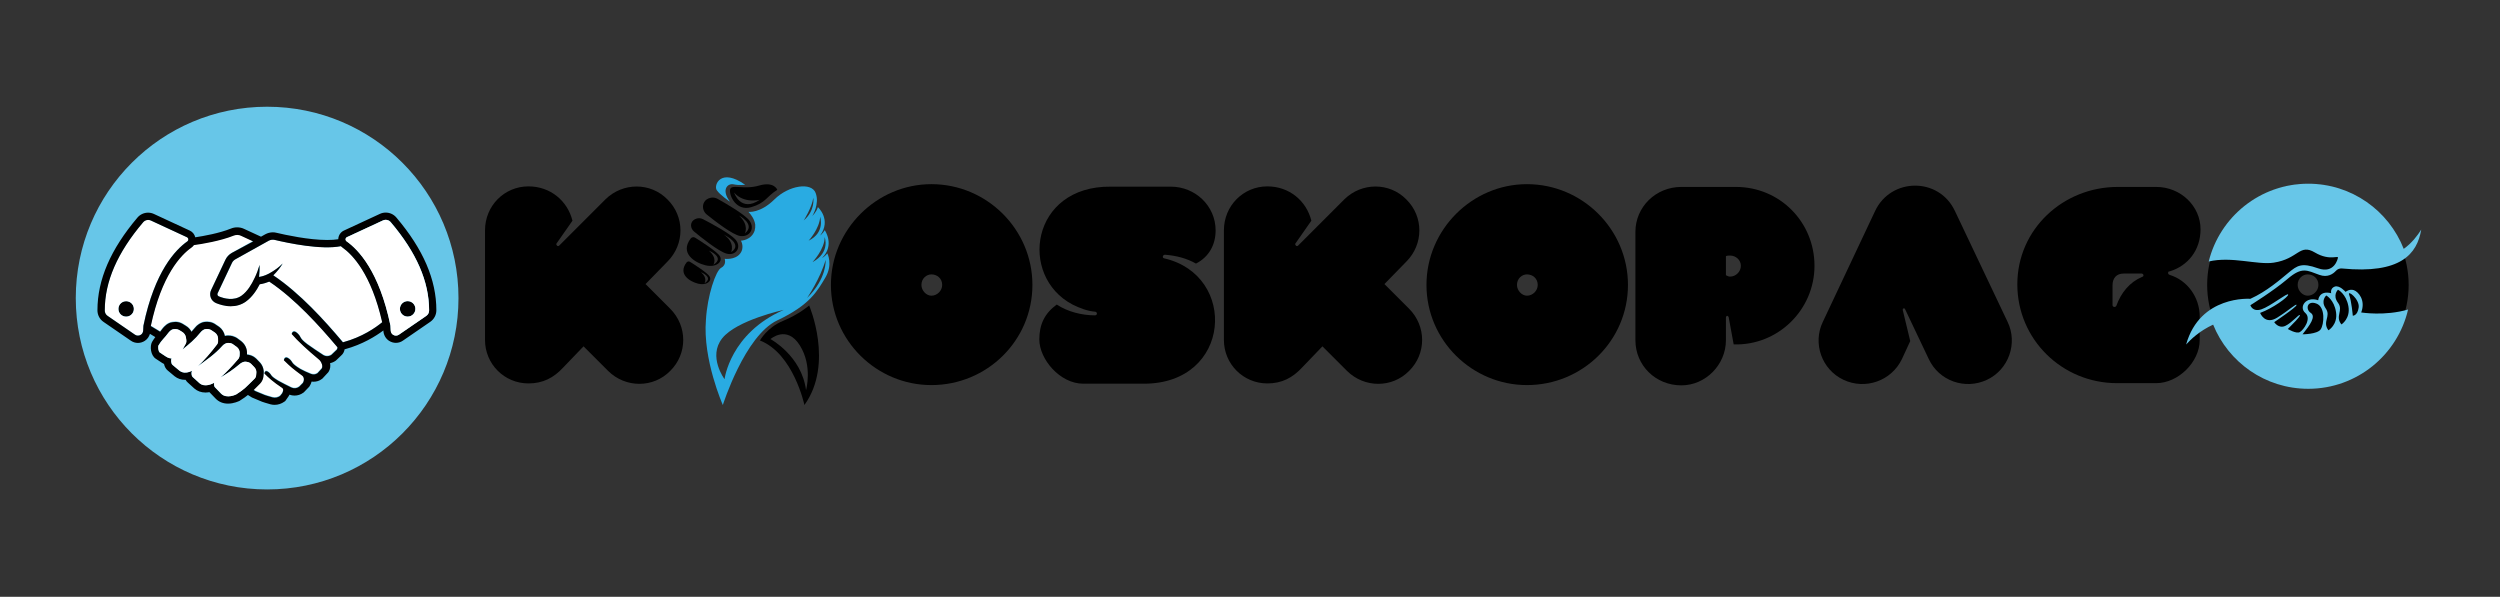 <svg xmlns="http://www.w3.org/2000/svg" xmlns:xlink="http://www.w3.org/1999/xlink" width="997" zoomAndPan="magnify" viewBox="0 0 747.75 178.5" height="238" preserveAspectRatio="xMidYMid meet" version="1.0"><rect x="0" y="0" width="747.75" height="178.5" fill="#333333" stroke="none"/><defs><g/><clipPath id="0b250dc0fd"><path d="M 653.871 54.941 L 724.195 54.941 L 724.195 116.293 L 653.871 116.293 Z M 653.871 54.941 " clip-rule="nonzero"/></clipPath><clipPath id="c12aa79f11"><path d="M 22.664 31.922 L 137.133 31.922 L 137.133 146.391 L 22.664 146.391 Z M 22.664 31.922 " clip-rule="nonzero"/></clipPath><clipPath id="6d195e9abf"><path d="M 211 55 L 249 55 L 249 121.145 L 211 121.145 Z M 211 55 " clip-rule="nonzero"/></clipPath><clipPath id="ad8ca5ad69"><path d="M 227 91 L 245 91 L 245 121.145 L 227 121.145 Z M 227 91 " clip-rule="nonzero"/></clipPath></defs><g fill="#000000" fill-opacity="1"><g transform="translate(145.067, 114.683)"><g><path d="M 36.008 -55.047 L 22.184 -41.223 C 21.77 -40.809 21.191 -41.391 21.355 -41.805 L 26.16 -48.676 C 24.668 -54.633 19.535 -58.938 12.996 -58.938 C 5.793 -58.938 0 -53.145 0 -45.777 L 0 -12.996 C 0 -5.793 5.793 0 12.996 0 C 17.301 0 20.531 -1.656 23.426 -4.801 L 29.469 -11.094 L 36.836 -3.727 C 42.051 1.406 50.328 1.406 55.379 -3.727 C 60.594 -8.855 60.594 -17.137 55.379 -22.352 L 48.012 -29.719 L 54.551 -36.422 C 59.766 -41.637 59.766 -49.918 54.551 -55.047 C 49.504 -60.18 41.223 -60.18 36.008 -55.047 Z M 36.008 -55.047 "/></g></g></g><g fill="#000000" fill-opacity="1"><g transform="translate(205.905, 114.683)"><g/></g></g><g fill="#000000" fill-opacity="1"><g transform="translate(227.343, 114.683)"><g/></g></g><g fill="#000000" fill-opacity="1"><g transform="translate(248.78, 114.683)"><g><path d="M 29.801 -59.602 C 13.41 -59.602 -0.25 -46.027 -0.25 -29.469 C -0.25 -12.832 13.41 0.496 29.801 0.496 C 46.438 0.496 60.016 -12.832 60.016 -29.469 C 60.016 -46.027 46.438 -59.602 29.801 -59.602 Z M 29.801 -32.613 C 31.539 -32.613 33.027 -31.375 33.027 -29.469 C 33.027 -27.73 31.539 -26.242 29.801 -26.242 C 28.312 -26.242 26.82 -27.73 26.82 -29.469 C 26.82 -31.375 28.312 -32.613 29.801 -32.613 Z M 29.801 -32.613 "/></g></g></g><g fill="#000000" fill-opacity="1"><g transform="translate(311.025, 114.683)"><g><path d="M 52.566 -45.777 C 52.566 -53.062 46.523 -58.855 39.156 -58.855 L 21.191 -58.855 C -2.73 -59.105 -6.457 -32.117 9.77 -23.594 C 11.922 -22.516 14.32 -21.605 16.641 -21.441 C 17.301 -21.191 17.137 -20.363 16.473 -20.363 C 12.582 -20.363 8.277 -21.441 5.051 -23.594 C 1.406 -20.941 -0.164 -17.633 -0.164 -13.16 C -0.164 -7.285 5.961 0.082 12.996 0.082 L 31.125 0.082 C 57.367 0.082 59.27 -32.367 37.168 -37.418 C 36.504 -37.582 36.754 -38.492 37.418 -38.492 C 40.727 -38.246 43.957 -37.418 46.688 -35.844 C 50.578 -37.832 52.566 -41.473 52.566 -45.777 Z M 52.566 -45.777 "/></g></g></g><g fill="#000000" fill-opacity="1"><g transform="translate(366.07, 114.683)"><g><path d="M 36.008 -55.047 L 22.184 -41.223 C 21.77 -40.809 21.191 -41.391 21.355 -41.805 L 26.16 -48.676 C 24.668 -54.633 19.535 -58.938 12.996 -58.938 C 5.793 -58.938 0 -53.145 0 -45.777 L 0 -12.996 C 0 -5.793 5.793 0 12.996 0 C 17.301 0 20.531 -1.656 23.426 -4.801 L 29.469 -11.094 L 36.836 -3.727 C 42.051 1.406 50.328 1.406 55.379 -3.727 C 60.594 -8.855 60.594 -17.137 55.379 -22.352 L 48.012 -29.719 L 54.551 -36.422 C 59.766 -41.637 59.766 -49.918 54.551 -55.047 C 49.504 -60.18 41.223 -60.18 36.008 -55.047 Z M 36.008 -55.047 "/></g></g></g><g fill="#000000" fill-opacity="1"><g transform="translate(426.908, 114.683)"><g><path d="M 29.801 -59.602 C 13.41 -59.602 -0.25 -46.027 -0.25 -29.469 C -0.25 -12.832 13.41 0.496 29.801 0.496 C 46.438 0.496 60.016 -12.832 60.016 -29.469 C 60.016 -46.027 46.438 -59.602 29.801 -59.602 Z M 29.801 -32.613 C 31.539 -32.613 33.027 -31.375 33.027 -29.469 C 33.027 -27.73 31.539 -26.242 29.801 -26.242 C 28.312 -26.242 26.82 -27.73 26.82 -29.469 C 26.82 -31.375 28.312 -32.613 29.801 -32.613 Z M 29.801 -32.613 "/></g></g></g><g fill="#000000" fill-opacity="1"><g transform="translate(489.154, 114.683)"><g><path d="M 13.742 0.578 C 21.027 0.578 27.07 -5.629 27.07 -12.914 L 27.07 -19.617 C 27.07 -20.281 27.648 -20.445 27.898 -19.785 L 29.387 -11.672 C 42.633 -11.258 53.559 -22.02 53.559 -35.18 C 53.559 -48.262 43.211 -58.773 30.051 -58.773 L 13.742 -58.773 C 6.043 -58.773 0 -52.73 0 -45.363 L 0 -12.914 C 0 -5.379 6.043 0.578 13.742 0.578 Z M 28.312 -38.246 C 30.051 -38.246 31.539 -36.918 31.539 -35.18 C 31.539 -33.441 30.051 -31.953 28.312 -31.953 C 27.898 -31.953 27.484 -32.117 27.07 -32.367 L 27.07 -38.078 C 27.484 -38.246 27.898 -38.246 28.312 -38.246 Z M 28.312 -38.246 "/></g></g></g><g fill="#000000" fill-opacity="1"><g transform="translate(544.199, 114.683)"><g><path d="M 7.203 -1.074 C 13.742 1.988 21.523 -0.746 24.668 -7.285 L 27.152 -12.664 L 24.918 -21.938 C 24.832 -22.516 25.414 -22.598 25.578 -22.27 L 32.699 -7.285 C 35.762 -0.746 43.543 1.988 50.082 -1.074 C 56.621 -4.141 59.352 -12.004 56.289 -18.379 L 40.48 -51.656 C 35.68 -61.754 21.355 -61.59 16.641 -51.57 L 0.992 -18.379 C -2.07 -12.004 0.664 -4.141 7.203 -1.074 Z M 7.203 -1.074 "/></g></g></g><g fill="#000000" fill-opacity="1"><g transform="translate(603.547, 114.683)"><g><path d="M -0.164 -29.637 C -0.164 -13.16 13.246 -0.082 29.637 -0.082 L 41.391 -0.082 C 47.93 -0.082 54.387 -6.375 54.387 -12.996 L 54.387 -19.949 C 54.387 -25.91 50.578 -30.875 45.445 -32.449 C 44.949 -32.699 44.949 -32.699 44.949 -33.113 C 44.949 -33.277 44.949 -33.527 45.445 -33.527 C 50.828 -35.18 54.633 -39.816 54.633 -46.109 C 54.633 -53.062 48.676 -58.773 41.391 -58.773 L 29.883 -58.773 C 13.492 -58.773 -0.164 -46.109 -0.164 -29.637 Z M 28.312 -23.426 L 28.312 -29.387 C 28.312 -31.457 29.469 -32.863 31.621 -32.863 L 37.004 -32.863 C 37.582 -32.863 37.832 -32.035 37.168 -31.871 C 33.441 -30.297 30.875 -27.152 29.469 -23.262 C 29.137 -22.598 28.312 -22.848 28.312 -23.426 Z M 28.312 -23.426 "/></g></g></g><g fill="#000000" fill-opacity="1"><g transform="translate(660.413, 114.683)"><g><path d="M 29.801 -59.602 C 13.41 -59.602 -0.25 -46.027 -0.25 -29.469 C -0.25 -12.832 13.41 0.496 29.801 0.496 C 46.438 0.496 60.016 -12.832 60.016 -29.469 C 60.016 -46.027 46.438 -59.602 29.801 -59.602 Z M 29.801 -32.613 C 31.539 -32.613 33.027 -31.375 33.027 -29.469 C 33.027 -27.73 31.539 -26.242 29.801 -26.242 C 28.312 -26.242 26.82 -27.73 26.82 -29.469 C 26.82 -31.375 28.312 -32.613 29.801 -32.613 Z M 29.801 -32.613 "/></g></g></g><g clip-path="url(#0b250dc0fd)"><path fill="#67c6e8" d="M 691.141 93.586 C 689.496 92.504 690.031 89.758 692.828 90.793 C 695.629 91.828 695.129 97.082 694.094 98.539 C 693.059 99.992 688.688 99.992 688.688 99.992 C 690.875 97.273 692.793 94.664 691.141 93.586 Z M 695.789 88.375 C 695.789 88.375 698.16 89.652 698.711 93.395 C 699.262 97.137 696.438 98.793 696.438 98.793 C 694.5 96.23 697.281 94.645 695.645 92.281 C 694.004 89.918 695.789 88.375 695.789 88.375 Z M 699.293 86.652 C 699.293 86.652 701.707 87.84 702.398 91.559 C 703.09 95.277 700.328 97.043 700.328 97.043 C 698.297 94.551 701.02 92.863 699.293 90.562 C 697.57 88.262 699.293 86.652 699.293 86.652 Z M 705.48 91.98 C 705.137 94.473 703.719 94.434 703.719 94.434 C 703.719 94.434 703.336 89.988 702.645 88.223 C 701.953 86.461 705.828 89.488 705.48 91.98 Z M 693.723 82.215 C 696.211 83.113 697.852 81.91 698.668 81.008 C 699.125 80.5 699.785 80.234 700.465 80.301 C 718.066 82.016 722.957 75.969 724.195 68.668 C 723.105 70.422 721.371 72.715 718.953 74.438 C 714.484 63.027 703.383 54.945 690.391 54.945 C 676.004 54.945 663.938 64.852 660.625 78.215 C 667.508 76.586 675.184 79.312 680.062 78.562 C 687.539 77.414 687.711 72.754 692.371 75.516 C 697.027 78.277 699.684 76.059 699.234 77.258 C 699.234 77.258 698.273 82.012 693.328 80.25 C 688.383 78.488 687.117 79.406 684.512 81.555 C 681.902 83.699 677.992 87.152 673.086 89.375 C 673.086 89.375 658.027 88.219 653.867 103.043 C 655.176 101.578 657.898 98.953 661.949 97.098 C 666.492 108.348 677.512 116.289 690.391 116.289 C 704.941 116.289 717.113 106.156 720.262 92.566 C 713.387 94.613 706.23 93.457 706.23 93.457 C 707.641 89.805 705.395 87.246 704.031 86.785 C 702.672 86.328 701.57 87.305 701.57 87.305 C 701.57 87.305 699.758 85.207 698.32 85.723 C 696.883 86.238 697.258 87.699 697.258 87.699 C 693.551 86.77 693.375 89.805 693.375 89.805 C 689.668 88.512 687.512 91.875 689.496 93.586 C 691.477 95.293 688.977 98.719 687.883 99.324 C 686.793 99.926 684.289 98.402 684.289 98.402 C 685.547 97.125 688.191 94.551 687.883 94.242 C 687.578 93.938 685.582 96.504 683.551 97.465 C 681.52 98.422 680.215 96.352 680.215 96.352 C 680.215 96.352 686.848 91.906 686.887 91.254 C 686.926 90.602 684.777 92.711 681.098 95.012 C 677.418 97.309 676 93.586 676 93.586 C 679.68 92.273 684.473 88.836 684.395 88.109 C 684.316 87.379 679.066 91.637 676.383 92.52 C 673.699 93.398 673.086 91.289 673.086 91.289 C 673.086 91.289 679.91 87.074 684.242 83.395 C 688.574 79.715 689.984 80.863 693.723 82.215 " fill-opacity="1" fill-rule="nonzero"/></g><g clip-path="url(#c12aa79f11)"><path fill="#67c6e8" d="M 79.898 146.391 C 48.281 146.391 22.664 120.77 22.664 89.156 C 22.664 57.539 48.281 31.922 79.898 31.922 C 111.516 31.922 137.133 57.539 137.133 89.156 C 137.133 120.77 111.516 146.391 79.898 146.391 Z M 79.898 146.391 " fill-opacity="1" fill-rule="nonzero"/></g><path fill="#ffffff" d="M 100.547 103.371 C 95.695 97.625 88.367 89.43 80.539 84.188 C 79.645 84.578 78.707 84.828 77.793 84.965 L 77.676 84.988 C 76.785 86.75 75.41 88.836 73.512 90.184 C 72.23 91.102 70.719 91.559 69 91.559 C 67.262 91.559 65.66 91.055 64.629 90.621 C 63.895 90.324 63.324 89.727 63.047 88.996 C 62.773 88.262 62.797 87.438 63.141 86.727 L 67.422 77.664 C 67.832 76.793 68.496 76.082 69.344 75.602 L 75.707 72.055 L 72.047 70.359 C 71.383 70.062 70.582 70.039 69.895 70.312 C 65.863 71.961 60.395 72.832 57.988 73.152 C 57.781 73.449 57.555 73.703 57.234 73.906 C 54.074 76.129 48.305 82.148 45.078 97.375 L 47.273 98.703 L 47.871 99.066 C 48.074 98.816 48.305 98.543 48.535 98.223 L 48.578 98.152 C 49.082 97.512 50.113 96.414 51.488 96.23 L 51.875 96.184 L 52.082 96.16 C 52.176 96.16 52.289 96.137 52.426 96.137 C 52.516 96.137 52.633 96.137 52.723 96.137 C 53.066 96.16 53.387 96.23 53.707 96.32 C 54.074 96.434 54.371 96.574 54.668 96.754 L 55.586 97.328 C 56.293 97.738 56.867 98.383 57.258 99.09 C 57.602 98.703 57.941 98.312 58.285 97.898 C 58.723 97.328 60.027 96.137 61.582 96.113 L 62.133 96.113 C 62.363 96.113 62.59 96.16 62.797 96.184 C 63.141 96.25 63.438 96.344 63.734 96.48 C 64.055 96.617 64.332 96.777 64.582 96.984 L 65.496 97.602 L 65.543 97.625 C 66.438 98.312 67.055 99.297 67.238 100.352 C 67.512 100.281 67.809 100.234 68.086 100.234 L 68.223 100.234 L 68.633 100.258 L 68.816 100.258 C 69.047 100.281 69.254 100.305 69.48 100.371 C 69.801 100.465 70.098 100.555 70.398 100.715 C 70.695 100.875 70.969 101.035 71.223 101.242 L 72.184 101.953 L 72.23 102 C 73.258 102.844 73.855 104.105 73.855 105.387 L 73.855 105.914 L 74.242 105.957 C 74.473 106.004 74.68 106.051 74.883 106.117 C 75.203 106.234 75.504 106.348 75.777 106.508 C 76.098 106.691 76.371 106.898 76.625 107.148 L 77.516 108.066 C 78.48 108.98 78.961 110.262 78.844 111.523 L 78.777 112.348 C 78.707 112.988 78.5 113.582 78.156 114.109 C 78.043 114.293 77.906 114.453 77.77 114.59 C 77.242 115.117 76.832 115.504 76.488 115.871 C 76.258 116.102 76.051 116.305 75.848 116.512 L 76.395 116.855 L 79.164 118 C 79.164 118 80.449 118.438 81.5 118.711 C 82.277 118.918 83.102 118.758 83.742 118.277 L 84.363 117.52 C 84.66 117.016 84.91 116.238 84.363 115.871 C 81.613 114.039 80.266 112.781 79.074 111.59 C 79.074 111.59 79.164 110.262 80.309 111.18 C 81.434 112.094 80.539 112.141 83.262 113.766 C 84.547 114.477 85.875 115.16 87.133 115.758 C 87.887 116.125 88.781 116.031 89.445 115.527 L 90.543 114.43 C 91.047 113.695 90.977 112.668 90.359 112.207 C 87.383 110.012 86.996 109.668 84.891 107.605 C 84.891 107.605 85.094 106.074 86.469 107.172 C 87.797 108.25 86.742 108.34 89.902 110.262 C 90.84 110.766 91.801 111.223 92.992 111.684 C 93.656 111.934 94.391 111.887 94.961 111.453 L 96.199 110.102 C 96.656 109.371 96.105 108.133 95.719 107.746 C 95.578 107.605 95.535 107.516 95.145 107.195 C 92.191 104.746 88.988 101.816 87.223 99.754 C 87.223 99.754 87.566 98.199 88.988 99.57 C 90.293 100.832 89.309 100.852 91.918 102.824 C 93.43 103.898 95.031 104.996 96.609 106.004 C 97.367 106.484 98.375 106.484 99.105 105.98 L 100.641 104.516 C 100.844 104.379 100.938 104.059 100.961 103.715 Z M 100.547 103.371 " fill-opacity="1" fill-rule="nonzero"/><path fill="#000000" d="M 37.727 90.07 C 36.445 90.07 35.414 91.102 35.414 92.383 C 35.414 93.664 36.445 94.695 37.727 94.695 C 39.012 94.695 40.039 93.664 40.039 92.383 C 40.062 91.102 39.012 90.07 37.727 90.07 Z M 37.727 90.07 " fill-opacity="1" fill-rule="nonzero"/><path fill="#ffffff" d="M 42.902 97.305 C 46.246 81.188 52.473 74.688 55.996 72.191 C 56.453 71.871 56.41 71.184 55.883 70.93 L 45.121 65.941 C 44.32 65.574 43.359 65.781 42.789 66.469 C 35.074 75.555 31.316 84.188 31.316 92.816 C 31.316 93.48 31.637 94.102 32.164 94.465 L 40.359 100.098 C 40.887 100.465 41.574 100.465 42.125 100.098 C 42.559 99.824 42.789 99.32 42.809 98.816 L 42.879 97.398 Z M 37.727 94.719 C 36.445 94.719 35.414 93.688 35.414 92.406 C 35.414 91.125 36.445 90.094 37.727 90.094 C 39.012 90.094 40.039 91.125 40.039 92.406 C 40.062 93.664 39.012 94.719 37.727 94.719 Z M 37.727 94.719 " fill-opacity="1" fill-rule="nonzero"/><path fill="#ffffff" d="M 102.426 73.977 C 102.266 73.863 102.129 73.746 101.992 73.609 C 96.152 74.777 86.332 72.738 82.188 71.734 C 81.57 71.594 80.949 71.688 80.402 71.984 L 70.422 77.547 C 69.984 77.801 69.617 78.164 69.414 78.625 L 65.133 87.691 C 65.039 87.871 65.039 88.055 65.109 88.238 C 65.176 88.422 65.316 88.559 65.496 88.629 C 67.031 89.27 69.938 90.07 72.273 88.422 C 74.105 87.141 75.363 84.918 76.121 83.27 L 76.211 83.09 C 76.809 81.875 77.289 80.57 77.676 79.219 C 77.723 80.41 77.656 81.621 77.516 82.812 C 78.18 82.723 79.234 82.469 80.402 81.852 L 80.609 81.738 C 82.074 80.938 83.422 79.996 84.59 78.785 C 83.836 80.09 82.852 81.281 81.773 82.332 C 89.812 87.711 97.273 96.047 102.242 101.93 C 102.355 102.066 102.473 102.203 102.586 102.34 L 102.676 102.34 C 108.355 100.809 112.383 97.969 114.375 96.32 C 111.078 81.922 105.516 76.152 102.426 73.977 Z M 102.426 73.977 " fill-opacity="1" fill-rule="nonzero"/><path fill="#000000" d="M 121.93 90.07 C 120.648 90.07 119.617 91.102 119.617 92.383 C 119.617 93.664 120.648 94.695 121.93 94.695 C 123.211 94.695 124.242 93.664 124.242 92.383 C 124.266 91.102 123.211 90.07 121.93 90.07 Z M 121.93 90.07 " fill-opacity="1" fill-rule="nonzero"/><path fill="#000000" d="M 118.543 65.047 C 117.742 64.109 116.598 63.582 115.359 63.582 C 114.742 63.582 114.168 63.719 113.621 63.973 L 102.859 68.961 C 101.922 69.398 101.281 70.312 101.188 71.344 C 101.188 71.414 101.188 71.48 101.188 71.551 C 100.25 71.711 99.129 71.777 97.848 71.777 C 92.328 71.777 85.414 70.27 82.691 69.625 C 82.324 69.535 81.98 69.488 81.613 69.488 C 80.812 69.488 80.035 69.695 79.324 70.086 L 78.066 70.793 L 72.961 68.438 C 72.344 68.137 71.633 68 70.922 68 C 70.281 68 69.664 68.117 69.07 68.367 C 65.59 69.766 60.965 70.59 58.402 70.977 C 58.195 70.109 57.621 69.375 56.797 68.984 L 46.039 63.996 C 45.488 63.742 44.895 63.605 44.297 63.605 C 43.086 63.605 41.918 64.133 41.117 65.07 C 33.082 74.57 29.145 83.637 29.145 92.816 C 29.145 94.191 29.809 95.496 30.953 96.273 L 39.148 101.906 C 39.766 102.34 40.5 102.57 41.254 102.57 C 41.984 102.57 42.719 102.34 43.336 101.93 C 44.07 101.449 44.598 100.691 44.848 99.848 L 46.129 100.625 L 46.449 100.832 C 46.152 101.219 45.809 101.699 45.465 102.297 C 44.781 103.578 45.031 106.301 46.609 107.309 L 48.488 108.547 C 48.672 108.66 48.855 108.773 49.059 108.867 C 49.219 109.645 49.586 110.355 50.184 110.836 L 52.242 112.551 C 53.113 113.238 54.164 113.605 55.309 113.605 C 55.379 113.605 55.449 113.605 55.516 113.605 C 55.676 113.902 55.883 114.176 56.156 114.406 L 58.148 116.215 C 59.043 116.992 60.188 117.406 61.422 117.406 C 61.836 117.406 62.246 117.359 62.637 117.293 C 62.66 117.312 64.559 119.281 64.559 119.281 C 65.496 120.223 66.758 120.727 68.199 120.727 C 69.938 120.727 71.449 119.992 71.633 119.902 L 71.727 119.855 L 71.816 119.785 C 72.848 119.145 73.535 118.641 74.152 118.137 L 75.363 118.895 L 78.363 120.152 L 78.434 120.176 C 78.48 120.199 79.785 120.633 80.906 120.93 C 81.316 121.047 81.73 121.09 82.164 121.09 C 83.172 121.09 84.203 120.746 85.027 120.152 L 85.324 119.945 L 86.332 118.504 L 86.375 118.438 C 86.445 118.297 86.516 118.16 86.582 118.047 C 87.062 118.23 87.59 118.32 88.094 118.32 C 89.055 118.32 89.949 118.023 90.727 117.453 L 90.887 117.336 L 92.512 115.645 L 92.605 115.484 C 92.879 115.07 93.086 114.613 93.199 114.133 C 93.406 114.156 93.59 114.176 93.793 114.176 C 94.688 114.176 95.559 113.902 96.266 113.352 L 96.426 113.238 L 98.168 111.363 L 98.281 111.203 C 98.809 110.398 98.875 109.484 98.738 108.613 C 99.312 108.5 99.859 108.27 100.344 107.926 L 100.48 107.836 L 102.082 106.301 C 102.652 105.82 102.953 105.156 103.066 104.492 L 103.203 104.449 C 108.402 103.027 112.34 100.578 114.672 98.84 L 114.672 98.906 C 114.719 100.145 115.359 101.266 116.32 101.906 C 116.941 102.32 117.672 102.547 118.406 102.547 C 119.16 102.547 119.895 102.32 120.512 101.883 L 128.707 96.25 C 129.828 95.473 130.516 94.191 130.516 92.816 C 130.516 83.637 126.602 74.57 118.543 65.047 Z M 42.832 98.84 C 42.809 99.344 42.582 99.848 42.148 100.121 C 41.598 100.488 40.91 100.488 40.383 100.121 L 32.188 94.488 C 31.637 94.121 31.316 93.504 31.34 92.84 C 31.34 84.211 35.094 75.578 42.809 66.492 C 43.383 65.805 44.344 65.598 45.145 65.965 L 55.906 70.953 C 56.41 71.184 56.477 71.895 56.02 72.215 C 52.496 74.688 46.266 81.188 42.926 97.328 L 42.902 97.441 Z M 70.648 117.953 C 70.648 117.953 67.789 119.422 66.117 117.75 L 64.262 115.824 C 63.988 115.574 63.941 114.98 64.012 114.496 C 63.551 114.773 61.219 115.965 59.613 114.59 L 57.621 112.781 C 57.188 112.438 57.164 111.293 57.418 110.902 C 56.523 111.34 54.898 111.887 53.641 110.859 L 51.578 109.141 C 51.121 108.797 51.051 107.586 51.305 107.195 C 50.848 107.195 50.297 107.082 49.68 106.691 L 47.801 105.457 C 47.297 105.156 47.184 103.691 47.391 103.305 C 48.352 101.656 49.152 101.176 50.32 99.57 C 50.664 99.137 51.258 98.543 51.785 98.473 L 52.176 98.426 C 52.195 98.426 52.219 98.426 52.266 98.426 C 52.379 98.426 52.473 98.426 52.586 98.426 C 52.746 98.449 52.906 98.473 53.09 98.52 C 53.25 98.562 53.41 98.633 53.57 98.723 L 54.465 99.273 C 55.035 99.617 55.449 100.191 55.562 100.832 L 55.699 101.676 C 55.746 101.977 55.723 102.25 55.652 102.5 C 55.629 102.594 55.586 102.66 55.562 102.754 C 55.082 103.555 54.809 104.105 54.555 104.539 C 56.434 103.051 58.309 101.496 60.004 99.367 C 60.301 98.977 61.055 98.402 61.605 98.402 L 61.996 98.402 C 62.02 98.402 62.062 98.402 62.086 98.402 C 62.203 98.402 62.316 98.426 62.406 98.449 C 62.566 98.473 62.727 98.543 62.91 98.609 C 63.07 98.68 63.207 98.77 63.367 98.883 L 64.285 99.504 C 64.836 99.914 65.156 100.531 65.176 101.152 L 65.199 102 C 65.199 102.297 65.156 102.547 65.039 102.777 C 64.996 102.867 64.949 102.938 64.902 103.004 C 62.98 105.523 61.055 107.746 59.133 109.555 C 61.605 107.746 64.172 106.051 66.504 103.441 C 66.824 103.051 67.605 102.547 68.152 102.57 L 68.543 102.594 C 68.566 102.594 68.613 102.594 68.633 102.594 C 68.75 102.594 68.863 102.617 68.953 102.641 C 69.113 102.684 69.277 102.73 69.438 102.824 C 69.598 102.891 69.734 103.004 69.871 103.121 L 70.832 103.809 C 71.359 104.242 71.656 104.859 71.656 105.477 L 71.633 106.301 C 71.633 106.578 71.566 106.852 71.426 107.082 C 71.383 107.148 71.336 107.242 71.289 107.309 C 69.48 109.414 67.695 111.316 65.934 112.895 C 68.086 111.637 69.711 110.559 71.656 108.91 C 72.023 108.57 72.848 108.109 73.395 108.18 L 73.785 108.227 C 73.809 108.227 73.855 108.227 73.879 108.25 C 73.992 108.27 74.105 108.293 74.199 108.316 C 74.359 108.363 74.52 108.43 74.68 108.523 C 74.84 108.613 74.977 108.707 75.09 108.844 L 75.938 109.715 C 76.441 110.172 76.691 110.812 76.648 111.43 L 76.578 112.254 C 76.555 112.527 76.465 112.781 76.328 113.012 C 76.281 113.078 76.211 113.148 76.168 113.215 C 73.512 115.848 73.215 116.328 70.648 117.953 Z M 100.664 104.676 L 99.129 106.141 C 98.375 106.645 97.387 106.668 96.633 106.164 C 95.055 105.156 93.473 104.059 91.941 102.984 C 89.332 101.016 90.316 100.992 89.008 99.73 C 87.59 98.359 87.246 99.914 87.246 99.914 C 89.008 101.977 92.215 104.906 95.168 107.355 C 95.559 107.676 95.602 107.746 95.742 107.906 C 96.129 108.316 96.68 109.555 96.223 110.262 L 94.984 111.613 C 94.414 112.047 93.68 112.094 93.016 111.844 C 91.824 111.363 90.863 110.926 89.926 110.422 C 86.766 108.523 87.82 108.43 86.492 107.332 C 85.117 106.234 84.91 107.766 84.91 107.766 C 87.02 109.828 87.406 110.148 90.383 112.367 C 91 112.828 91.07 113.855 90.566 114.59 L 89.469 115.688 C 88.805 116.191 87.91 116.262 87.156 115.918 C 85.895 115.32 84.59 114.637 83.285 113.926 C 80.562 112.301 81.453 112.254 80.332 111.34 C 79.188 110.422 79.098 111.75 79.098 111.75 C 80.289 112.941 81.637 114.199 84.387 116.031 C 84.934 116.398 84.66 117.176 84.387 117.68 L 83.766 118.438 C 83.125 118.918 82.301 119.078 81.523 118.871 C 80.469 118.598 79.188 118.16 79.188 118.16 L 76.418 117.016 L 75.867 116.672 C 76.074 116.469 76.281 116.262 76.512 116.031 C 76.852 115.688 77.266 115.277 77.793 114.75 C 77.93 114.59 78.066 114.43 78.18 114.27 C 78.523 113.742 78.754 113.172 78.801 112.508 L 78.867 111.684 C 78.98 110.422 78.48 109.141 77.539 108.227 L 76.648 107.309 C 76.395 107.082 76.121 106.852 75.801 106.668 C 75.523 106.508 75.227 106.371 74.906 106.277 C 74.703 106.211 74.473 106.164 74.266 106.117 L 73.879 106.074 L 73.879 105.547 C 73.898 104.289 73.281 103.004 72.25 102.16 L 72.207 102.113 L 71.246 101.402 C 70.992 101.195 70.742 101.035 70.422 100.875 C 70.121 100.738 69.824 100.625 69.504 100.531 C 69.297 100.488 69.07 100.441 68.84 100.418 L 68.656 100.418 L 68.246 100.395 L 68.109 100.395 C 67.832 100.395 67.535 100.441 67.262 100.512 C 67.078 99.457 66.461 98.473 65.566 97.785 L 65.52 97.762 L 64.605 97.145 C 64.352 96.961 64.055 96.777 63.758 96.641 C 63.461 96.504 63.141 96.41 62.82 96.344 C 62.613 96.297 62.383 96.273 62.156 96.273 L 61.605 96.273 C 60.051 96.273 58.746 97.465 58.309 98.059 C 57.988 98.473 57.645 98.863 57.277 99.25 C 56.891 98.52 56.316 97.898 55.609 97.488 L 54.691 96.914 C 54.395 96.734 54.074 96.594 53.73 96.48 C 53.41 96.391 53.09 96.32 52.746 96.297 C 52.656 96.297 52.539 96.297 52.449 96.297 C 52.336 96.297 52.195 96.297 52.105 96.32 L 51.898 96.344 L 51.512 96.391 C 50.137 96.574 49.105 97.672 48.602 98.312 L 48.559 98.383 C 48.328 98.703 48.098 98.977 47.895 99.227 L 47.297 98.863 L 45.102 97.535 C 48.328 82.285 54.098 76.289 57.258 74.066 C 57.555 73.863 57.805 73.586 58.012 73.312 C 60.395 72.992 65.863 72.098 69.918 70.473 C 70.625 70.199 71.406 70.199 72.07 70.52 L 75.73 72.215 L 69.344 75.648 C 68.496 76.129 67.832 76.84 67.422 77.707 L 63.141 86.773 C 62.797 87.484 62.773 88.309 63.047 89.039 C 63.324 89.773 63.895 90.344 64.629 90.664 C 65.66 91.078 67.262 91.605 69 91.605 C 70.695 91.605 72.207 91.148 73.512 90.23 C 75.41 88.879 76.785 86.797 77.676 85.035 L 77.793 85.012 C 78.707 84.875 79.645 84.598 80.539 84.234 C 88.367 89.477 95.695 97.672 100.547 103.418 L 100.961 103.922 C 100.938 104.219 100.844 104.539 100.664 104.676 Z M 102.633 102.363 L 102.539 102.363 C 102.426 102.227 102.312 102.09 102.195 101.953 C 97.227 96.07 89.766 87.734 81.73 82.355 C 82.805 81.301 83.789 80.113 84.547 78.809 C 83.379 79.996 82.027 80.961 80.562 81.762 L 80.355 81.875 C 79.188 82.492 78.137 82.746 77.473 82.836 C 77.609 81.621 77.656 80.434 77.633 79.242 C 77.242 80.594 76.762 81.898 76.168 83.109 L 76.074 83.293 C 75.32 84.918 74.059 87.141 72.23 88.445 C 69.895 90.094 66.984 89.293 65.453 88.652 C 65.27 88.582 65.133 88.445 65.062 88.262 C 64.996 88.078 64.996 87.871 65.086 87.711 L 69.367 78.648 C 69.574 78.188 69.938 77.824 70.375 77.57 L 80.355 72.008 C 80.906 71.711 81.547 71.617 82.141 71.754 C 86.285 72.738 96.105 74.801 101.945 73.633 C 102.082 73.77 102.219 73.887 102.379 74 C 105.469 76.176 111.035 81.945 114.309 96.391 C 112.34 98.016 108.309 100.832 102.633 102.363 Z M 128.363 92.816 C 128.363 93.48 128.043 94.102 127.516 94.465 L 119.32 100.098 C 118.793 100.465 118.105 100.465 117.559 100.098 C 117.121 99.824 116.895 99.32 116.871 98.816 L 116.801 97.398 L 116.781 97.281 C 113.438 81.164 107.211 74.664 103.684 72.168 C 103.227 71.848 103.273 71.16 103.801 70.91 L 114.559 65.918 C 115.359 65.551 116.32 65.758 116.895 66.445 C 124.586 75.555 128.34 84.188 128.363 92.816 Z M 128.363 92.816 " fill-opacity="1" fill-rule="nonzero"/><path fill="#ffffff" d="M 114.535 65.941 L 103.777 70.93 C 103.273 71.16 103.203 71.871 103.66 72.191 C 107.188 74.664 113.414 81.164 116.758 97.305 L 116.781 97.418 L 116.848 98.84 C 116.871 99.344 117.102 99.848 117.535 100.121 C 118.086 100.488 118.77 100.488 119.297 100.121 L 127.492 94.488 C 128.043 94.121 128.363 93.504 128.34 92.84 C 128.34 84.211 124.586 75.578 116.871 66.492 C 116.297 65.781 115.336 65.574 114.535 65.941 Z M 121.93 90.07 C 123.211 90.07 124.242 91.102 124.242 92.383 C 124.242 93.664 123.211 94.695 121.93 94.695 C 120.648 94.695 119.617 93.664 119.617 92.383 C 119.617 91.102 120.648 90.07 121.93 90.07 Z M 121.93 90.07 " fill-opacity="1" fill-rule="nonzero"/><path fill="#ffffff" d="M 76.371 113.012 C 76.508 112.805 76.602 112.551 76.625 112.254 L 76.691 111.43 C 76.738 110.836 76.488 110.195 75.984 109.715 L 75.137 108.844 C 75 108.73 74.863 108.613 74.723 108.523 C 74.562 108.43 74.402 108.363 74.242 108.316 C 74.129 108.27 74.016 108.25 73.922 108.25 C 73.898 108.25 73.855 108.25 73.832 108.227 L 73.441 108.18 C 72.895 108.109 72.07 108.57 71.703 108.91 C 69.758 110.559 68.129 111.637 65.98 112.895 C 67.742 111.316 69.551 109.414 71.336 107.309 C 71.383 107.242 71.449 107.172 71.473 107.082 C 71.586 106.852 71.656 106.602 71.68 106.301 L 71.703 105.477 C 71.703 104.859 71.406 104.242 70.879 103.809 L 69.918 103.121 C 69.777 103.004 69.641 102.914 69.48 102.824 C 69.32 102.754 69.16 102.684 69 102.641 C 68.887 102.617 68.773 102.594 68.68 102.594 C 68.656 102.594 68.613 102.594 68.59 102.594 L 68.199 102.57 C 67.648 102.547 66.871 103.051 66.551 103.441 C 64.238 106.051 61.652 107.746 59.18 109.555 C 61.102 107.746 63.027 105.523 64.949 103.004 C 64.996 102.938 65.039 102.867 65.086 102.777 C 65.199 102.547 65.246 102.273 65.246 102 L 65.223 101.152 C 65.199 100.531 64.855 99.914 64.332 99.504 L 63.414 98.883 C 63.277 98.77 63.117 98.68 62.957 98.609 C 62.797 98.543 62.613 98.496 62.453 98.449 C 62.34 98.426 62.223 98.402 62.133 98.402 C 62.109 98.402 62.062 98.402 62.043 98.402 L 61.652 98.402 C 61.102 98.402 60.348 98.953 60.051 99.367 C 58.355 101.496 56.477 103.051 54.602 104.539 C 54.852 104.105 55.129 103.555 55.609 102.754 C 55.652 102.684 55.676 102.594 55.699 102.5 C 55.77 102.25 55.793 101.977 55.746 101.676 L 55.609 100.832 C 55.492 100.211 55.082 99.617 54.508 99.273 L 53.617 98.723 C 53.457 98.633 53.297 98.562 53.137 98.52 C 52.977 98.473 52.793 98.426 52.633 98.426 C 52.516 98.426 52.402 98.426 52.312 98.426 C 52.289 98.426 52.266 98.426 52.219 98.426 L 51.832 98.473 C 51.305 98.543 50.688 99.137 50.367 99.57 C 49.199 101.176 48.398 101.656 47.434 103.305 C 47.23 103.691 47.344 105.156 47.848 105.457 L 49.723 106.691 C 50.344 107.082 50.891 107.219 51.352 107.195 C 51.098 107.562 51.168 108.773 51.625 109.141 L 53.684 110.859 C 54.945 111.887 56.57 111.34 57.461 110.902 C 57.211 111.293 57.234 112.438 57.668 112.781 L 59.66 114.59 C 61.238 115.984 63.574 114.773 64.055 114.496 C 63.988 114.98 64.031 115.551 64.309 115.824 L 66.16 117.75 C 67.832 119.422 70.695 117.953 70.695 117.953 C 73.234 116.328 73.535 115.824 76.234 113.191 C 76.258 113.148 76.305 113.078 76.371 113.012 Z M 76.371 113.012 " fill-opacity="1" fill-rule="nonzero"/><path fill="#29abe2" d="M 218.336 60.332 C 215.586 56.68 217.699 54.766 219.379 55.129 C 221.059 55.488 222.887 55.273 222.887 55.273 C 215.539 50.066 213.41 55.395 214.371 56.859 C 215.328 58.324 218.336 60.332 218.336 60.332 " fill-opacity="1" fill-rule="nonzero"/><path fill="#000000" d="M 212.02 74.961 C 212.02 74.961 217.016 76.98 213.371 79.184 C 213.371 79.184 214.699 77.25 212.02 74.961 Z M 215.328 76.645 C 214.57 75.312 209.777 72.25 207.91 71.09 C 207.469 70.812 206.887 70.926 206.574 71.344 C 203.219 75.805 207.887 78.57 210.961 79.34 C 214.199 80.145 216.273 78.305 215.328 76.645 " fill-opacity="1" fill-rule="nonzero"/><path fill="#000000" d="M 209.641 81.387 C 209.641 81.387 213.594 82.984 210.711 84.723 C 210.711 84.723 211.762 83.195 209.641 81.387 Z M 212.258 82.719 C 211.66 81.664 207.867 79.238 206.391 78.32 C 206.039 78.102 205.582 78.191 205.332 78.52 C 202.68 82.051 206.371 84.238 208.805 84.848 C 211.367 85.488 213.004 84.031 212.258 82.719 " fill-opacity="1" fill-rule="nonzero"/><path fill="#000000" d="M 218.695 75.395 C 218.695 75.395 220 72.566 216.469 70.164 C 216.469 70.164 222.496 72.992 218.695 75.395 Z M 207.617 69.277 C 209.379 70.742 214.922 75.227 217.324 75.863 C 220.203 76.629 221.957 73.844 219.934 71.602 C 218.316 69.809 212.539 66.727 210.277 65.559 C 209.555 65.184 208.691 65.16 207.961 65.523 C 206.945 66.027 206.68 66.777 206.688 67.434 C 206.699 68.152 207.062 68.816 207.617 69.277 " fill-opacity="1" fill-rule="nonzero"/><path fill="#000000" d="M 222.789 69.809 C 222.789 69.809 224.164 67.34 221.035 64.469 C 221.035 64.469 226.188 67.16 222.789 69.809 Z M 211.383 64.156 C 213.754 66.07 219.227 70.316 221.418 70.594 C 224.254 70.953 225.84 68.402 224.207 66.062 C 222.863 64.137 216.734 60.645 214.598 59.461 C 214.023 59.145 213.359 59.016 212.711 59.121 C 211.602 59.309 210.965 59.855 210.609 60.488 C 209.918 61.715 210.289 63.27 211.383 64.156 " fill-opacity="1" fill-rule="nonzero"/><path fill="#000000" d="M 227.238 59.762 C 221.508 63.652 219.574 57.602 219.574 57.602 C 222.469 60.973 227.238 59.762 227.238 59.762 Z M 218.359 56.77 C 218.09 58.656 220.293 63.234 224.656 61.977 C 229.02 60.719 229.199 58.836 232.484 56.77 C 232.484 56.77 231.586 54.168 226.996 55.512 C 222.406 56.859 218.629 54.887 218.359 56.77 " fill-opacity="1" fill-rule="nonzero"/><g clip-path="url(#6d195e9abf)"><path fill="#29abe2" d="M 241.391 89.133 C 241.391 89.133 245.383 83.297 246.941 77.734 C 246.941 77.734 247.422 83.254 241.391 89.133 Z M 240.402 65.926 C 240.402 65.926 242.879 62.023 243.258 59.148 C 243.258 59.148 243.91 62.965 240.402 65.926 Z M 245.305 64.859 C 245.305 64.859 246.906 69.52 241.855 71.988 C 241.855 71.988 245.125 68.457 245.305 64.859 Z M 246.656 70.926 C 246.656 70.926 248.457 75.445 243.012 78.406 C 243.012 78.406 246.68 74.555 246.656 70.926 Z M 216.715 113.418 C 216.715 113.418 211.676 106.684 215.996 101.207 C 220.312 95.73 234.441 92.68 234.441 92.68 C 218.336 99.684 216.715 113.418 216.715 113.418 Z M 247.449 75.789 C 246.688 76.773 245.859 77.18 245.859 77.18 C 249.789 73.289 246.684 68.844 246.684 68.844 C 246.172 69.742 245.289 70.477 245.289 70.477 C 248.77 65.688 244.633 61.945 244.633 61.945 C 244.152 63.504 242.969 64.582 242.969 64.582 C 242.969 64.582 245.215 61.035 243.957 57.711 C 242.695 54.391 235.902 55.422 231.629 59.645 C 227.355 63.863 223.848 63.367 223.848 63.367 C 223.906 63.426 223.961 63.484 224.016 63.543 C 224.465 64.027 225.676 65.473 225.891 67.207 C 225.938 67.801 225.871 68.395 225.711 68.996 C 224.719 71.891 221.617 71.988 221.617 71.988 C 221.617 71.988 222.836 74.062 221.305 75.934 C 219.773 77.805 216.758 77.41 216.758 77.41 C 216.758 77.41 217.387 79.207 215.723 80.082 C 214.059 80.957 211.574 88.461 211.145 95.648 L 211.145 95.645 C 210.152 107.512 216.199 121.141 216.199 121.141 C 216.199 121.141 222.77 100.402 232.484 95.824 C 242.203 91.242 244.453 87.07 246.836 83.074 C 249.219 79.078 247.449 75.789 247.449 75.789 " fill-opacity="1" fill-rule="nonzero"/></g><g clip-path="url(#ad8ca5ad69)"><path fill="#000000" d="M 241.086 116.68 C 239.727 106.387 230.449 101.418 230.449 101.418 C 230.449 101.418 235.336 97.109 239.23 103.305 C 243.129 109.496 241.086 116.68 241.086 116.68 Z M 234.223 95.973 C 229.398 97.945 227.297 101.836 227.297 101.836 C 237.344 105.758 240.602 121.141 240.602 121.141 C 249.508 108.75 242.016 91.363 242.016 91.363 C 242.016 91.363 239.047 93.996 234.223 95.973 " fill-opacity="1" fill-rule="nonzero"/></g></svg>